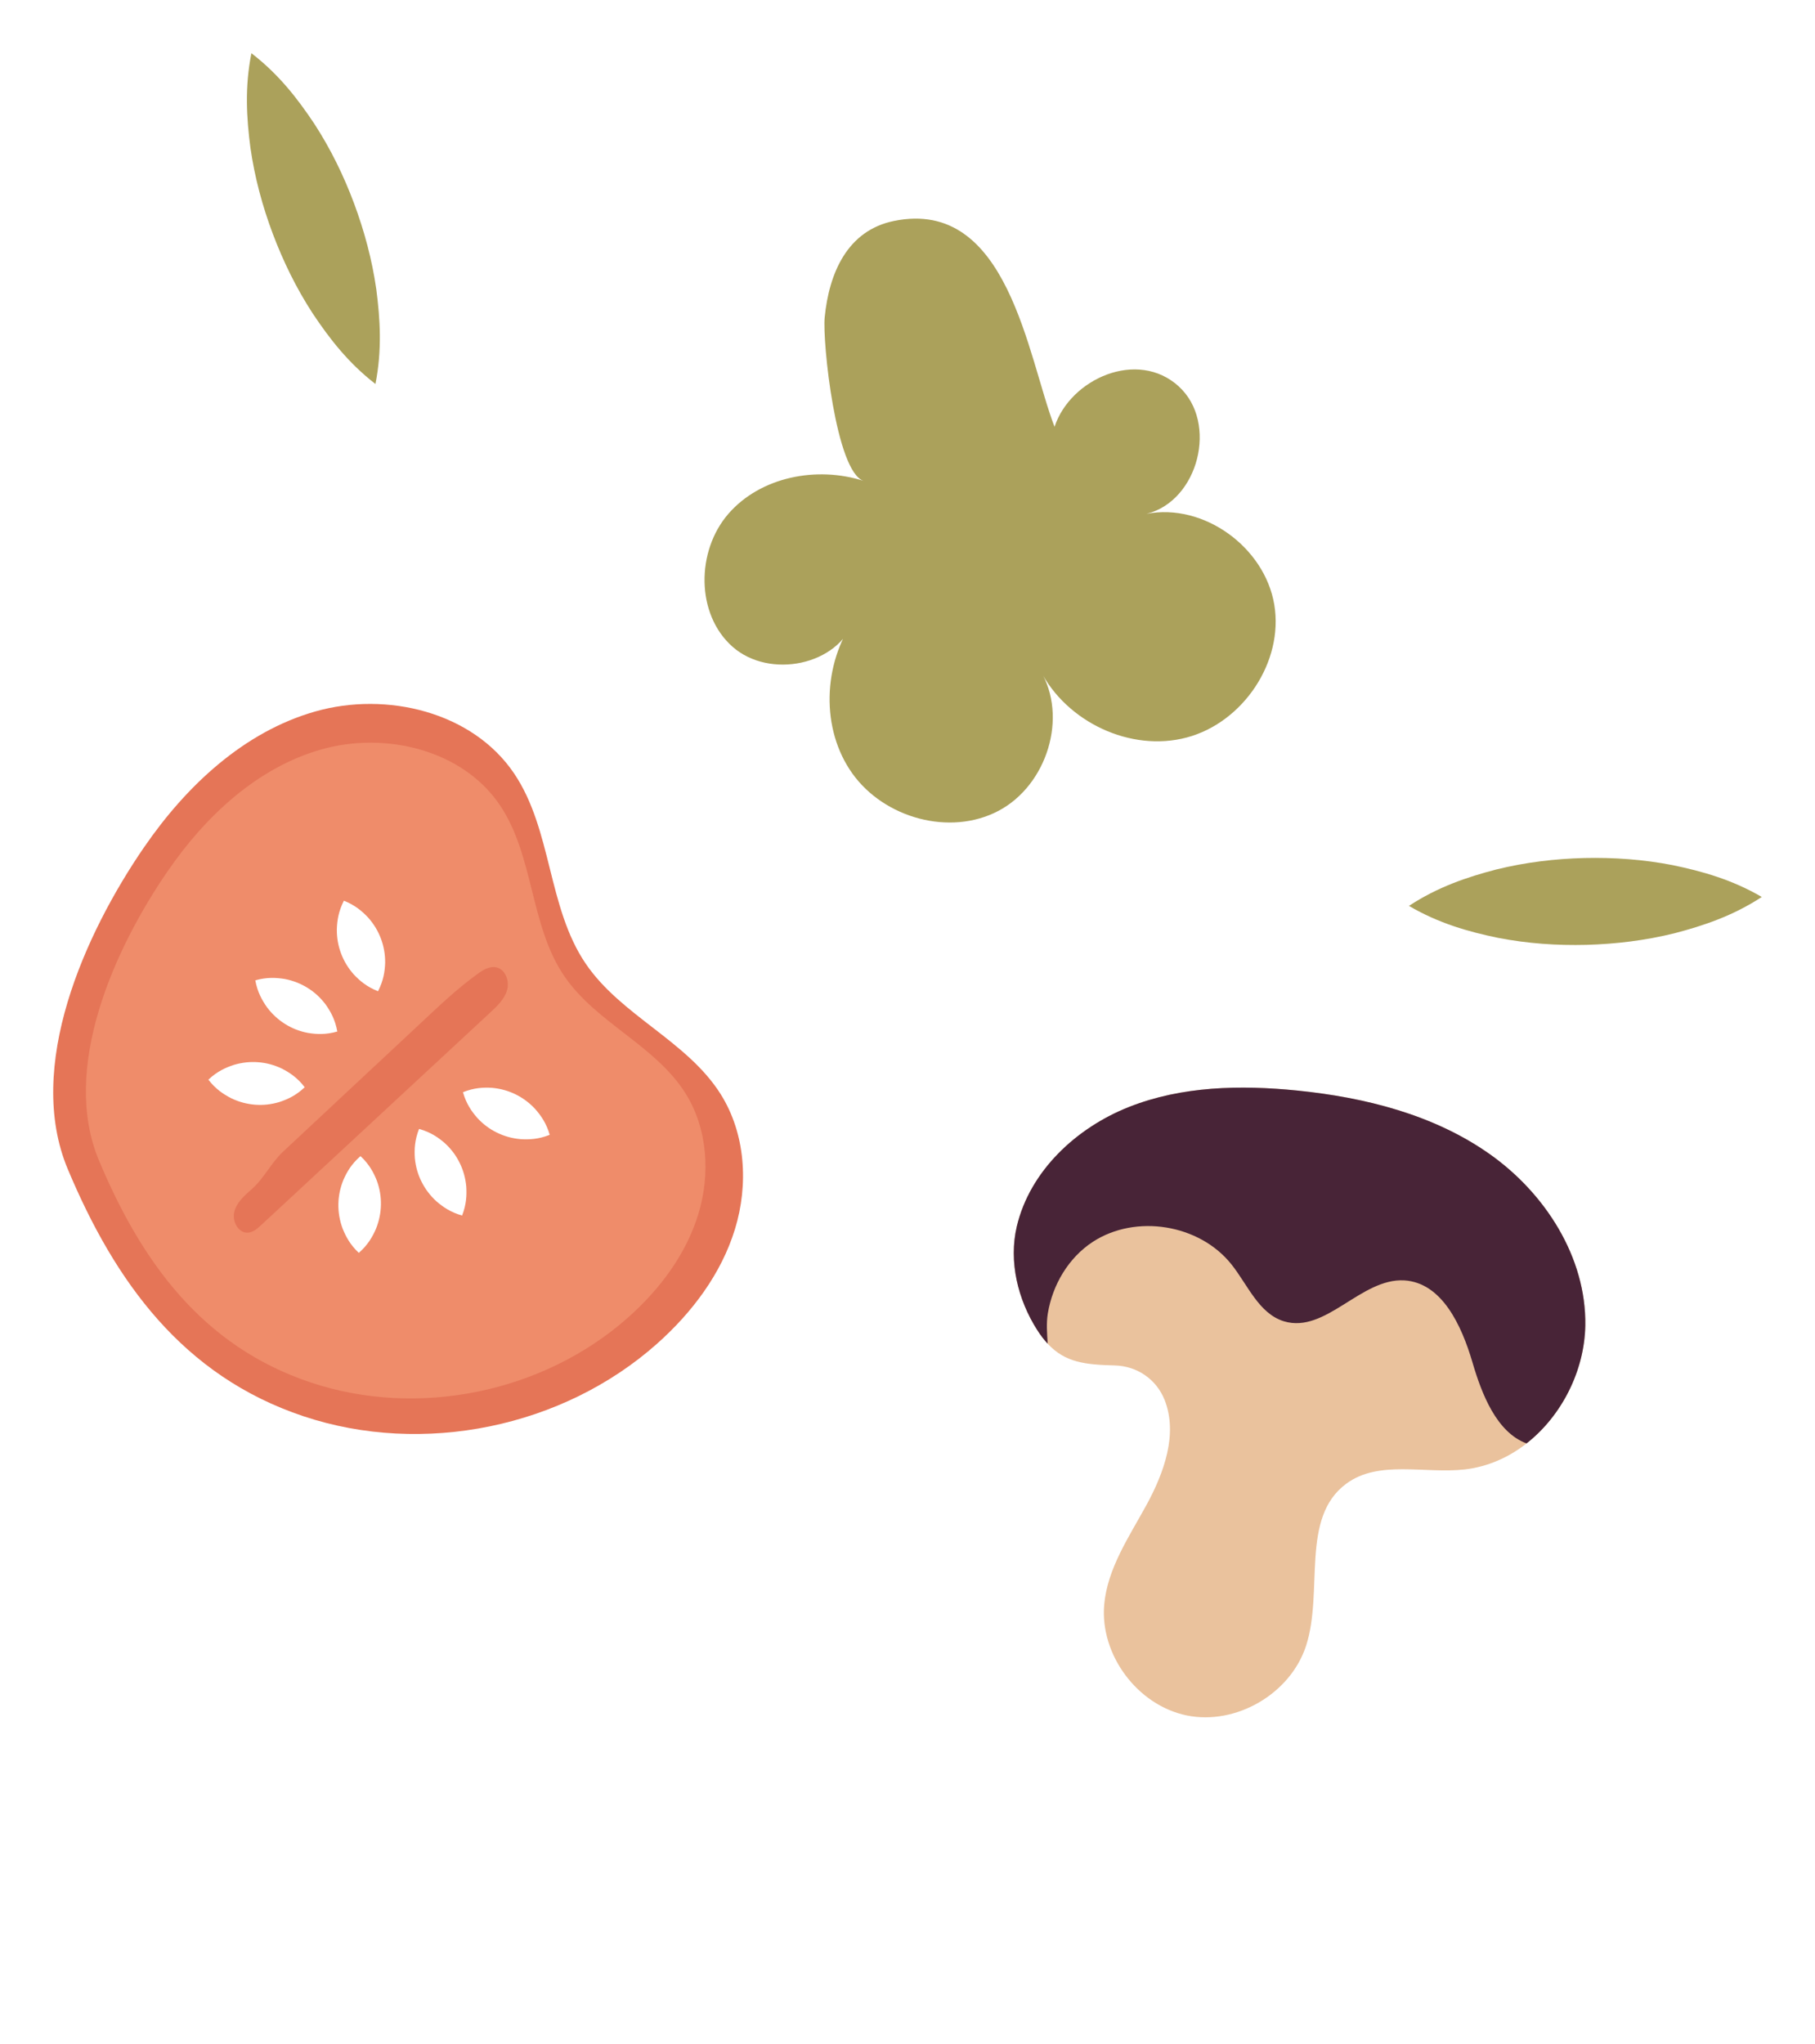 <svg width="341" height="384" viewBox="0 0 341 384" fill="none" xmlns="http://www.w3.org/2000/svg">
<g clip-path="url(#clip0_447_2159)" filter="url(#filter0_d_447_2159)">
<path d="M281.812 261.149C278.452 263.778 274.509 265.533 270.23 266.032C262.636 266.89 254.028 264.193 247.918 268.728C239.243 275.147 243.717 288.965 240.368 299.207C237.417 308.194 227.224 314.13 217.966 312.247C208.714 310.341 201.652 300.889 202.453 291.46C203.052 284.626 207.14 278.679 210.439 272.636C213.715 266.609 216.325 259.366 213.805 252.976C212.259 249.097 208.647 246.624 204.486 246.501C198.88 246.355 195.133 245.963 191.84 242.42C191.151 241.697 190.49 240.822 189.835 239.796C186.234 234.14 184.481 226.987 186.032 220.4C188.485 209.99 197.205 201.856 207.14 197.937C217.059 194.013 228.081 193.8 238.694 194.86C251.457 196.155 264.344 199.384 274.823 206.761C285.307 214.138 293.058 226.208 292.845 239.023C292.689 247.532 288.393 255.992 281.807 261.149H281.812Z" fill="#EAC29D"/>
<path d="M281.812 261.149C276.189 259.064 273.4 251.944 271.619 245.834C269.603 239.012 265.935 230.973 258.856 230.524C250.696 230.042 244.076 240.57 236.235 238.21C231.492 236.758 229.436 231.365 226.345 227.492C220.33 219.957 208.389 218.023 200.313 223.282C195.732 226.281 192.741 231.371 191.862 236.741C191.56 238.563 191.717 240.503 191.84 242.414C191.151 241.691 190.49 240.817 189.835 239.791C186.234 234.134 184.481 226.981 186.032 220.394C188.485 209.984 197.205 201.85 207.14 197.932C217.059 194.008 228.081 193.795 238.694 194.854C251.457 196.149 264.344 199.378 274.823 206.755C285.307 214.133 293.058 226.202 292.845 239.017C292.689 247.527 288.393 255.986 281.807 261.144L281.812 261.149Z" fill="#482437"/>
<path d="M22.104 149.11C30.006 137.618 40.826 127.46 54.234 123.649C67.642 119.837 83.788 123.727 91.59 135.292C98.741 145.893 97.851 160.417 105.025 171.001C111.662 180.789 124.101 185.532 130.401 195.544C135.072 202.966 135.66 212.529 133.078 220.916C130.502 229.302 125.013 236.573 118.461 242.403C100.763 258.15 74.48 263.543 52.016 256.042C29.323 248.463 16.587 230.737 7.733 209.62C-0.326 190.398 10.903 165.395 22.098 149.11H22.104Z" fill="#E57557"/>
<path d="M26.505 153.651C33.601 143.325 43.324 134.204 55.365 130.785C67.412 127.36 81.911 130.858 88.918 141.245C95.341 150.764 94.541 163.815 100.987 173.317C106.951 182.112 118.119 186.367 123.775 195.359C127.97 202.024 128.497 210.618 126.178 218.147C123.859 225.681 118.937 232.212 113.05 237.448C97.15 251.591 73.544 256.435 53.371 249.696C32.985 242.891 21.549 226.97 13.596 208C6.36 190.734 16.441 168.277 26.5 153.651H26.505Z" fill="#EF8C6A"/>
<path d="M59.616 159.201C61.705 160.031 63.016 161.152 64.147 162.346C65.228 163.557 66.018 164.874 66.555 166.292C67.093 167.705 67.373 169.219 67.362 170.844C67.306 172.487 67.054 174.197 66.023 176.204C63.923 175.379 62.607 174.258 61.481 173.064C60.401 171.853 59.611 170.536 59.079 169.112C58.547 167.694 58.267 166.18 58.283 164.555C58.345 162.912 58.586 161.202 59.611 159.195L59.616 159.201Z" fill="white"/>
<path d="M42.966 174.157C45.128 173.546 46.853 173.642 48.477 173.9C50.073 174.202 51.501 174.774 52.784 175.57C54.072 176.366 55.209 177.398 56.183 178.698C57.13 180.038 57.975 181.546 58.373 183.771C56.206 184.394 54.475 184.298 52.856 184.035C51.26 183.732 49.832 183.16 48.555 182.353C47.273 181.546 46.13 180.514 45.161 179.214C44.215 177.868 43.369 176.366 42.966 174.152V174.157Z" fill="white"/>
<path d="M34.151 192.814C35.786 191.272 37.36 190.56 38.923 190.044C40.48 189.579 42.009 189.422 43.515 189.54C45.022 189.652 46.511 190.044 47.973 190.745C49.429 191.496 50.874 192.444 52.252 194.238C50.611 195.79 49.037 196.508 47.48 197.018C45.923 197.483 44.394 197.64 42.888 197.517C41.381 197.394 39.892 197.007 38.43 196.301C36.968 195.544 35.529 194.602 34.151 192.819V192.814Z" fill="white"/>
<path d="M98.282 203.185C97.661 201.021 96.664 199.608 95.588 198.369C94.491 197.175 93.253 196.261 91.892 195.589C90.537 194.916 89.058 194.496 87.44 194.35C85.804 194.249 84.079 194.333 81.979 195.168C82.601 197.343 83.586 198.756 84.667 199.995C85.765 201.189 87.003 202.103 88.364 202.764C89.725 203.431 91.203 203.852 92.822 203.992C94.463 204.087 96.188 204.009 98.277 203.179L98.282 203.185Z" fill="white"/>
<path d="M81.817 218.343C82.634 216.246 82.702 214.52 82.601 212.877C82.45 211.257 82.024 209.783 81.352 208.426C80.685 207.07 79.767 205.831 78.568 204.737C77.331 203.667 75.908 202.68 73.73 202.069C72.906 204.171 72.834 205.898 72.94 207.54C73.091 209.155 73.517 210.635 74.2 211.986C74.878 213.342 75.796 214.576 76.995 215.669C78.238 216.74 79.655 217.726 81.822 218.343H81.817Z" fill="white"/>
<path d="M62.416 225.35C64.108 223.865 64.965 222.368 65.625 220.86C66.236 219.358 66.538 217.844 66.566 216.33C66.6 214.817 66.353 213.298 65.793 211.773C65.189 210.248 64.376 208.718 62.73 207.176C61.027 208.662 60.165 210.158 59.51 211.666C58.899 213.169 58.597 214.682 58.574 216.196C58.552 217.709 58.798 219.229 59.358 220.753C59.969 222.278 60.77 223.809 62.411 225.35H62.416Z" fill="white"/>
<path d="M74.844 181.434C78.025 178.463 81.212 175.486 84.735 172.941C85.76 172.201 86.964 171.467 88.201 171.708C89.938 172.05 90.755 174.253 90.279 175.957C89.803 177.661 88.448 178.956 87.149 180.161C72.789 193.481 58.429 206.806 44.075 220.125C43.364 220.787 42.568 221.488 41.594 221.555C39.791 221.684 38.581 219.442 39.006 217.681C39.432 215.921 40.883 214.626 42.243 213.432C44.674 211.302 45.85 208.516 48.225 206.301C51.216 203.51 54.212 200.712 57.203 197.915C63.083 192.421 68.969 186.928 74.85 181.434H74.844Z" fill="#E57557"/>
<path d="M216.476 62.601C223.908 69.389 220.184 84.099 210.416 86.527C221.147 84.452 232.6 92.783 234.409 103.574C236.212 114.365 228.517 125.745 217.949 128.543C207.381 131.345 195.351 125.611 190.4 115.856C195.754 124.663 191.699 137.523 182.587 142.322C173.475 147.12 161.149 143.695 155.15 135.314C149.158 126.934 149.595 114.752 155.52 106.321C152.507 115.055 139.553 117.605 132.631 111.495C125.708 105.379 125.787 93.495 131.847 86.521C137.906 79.547 148.469 77.512 157.262 80.338C152.053 78.667 149.488 54.192 149.942 49.601C150.765 41.332 154.165 33.299 162.963 31.505C184.441 27.116 188.065 57.107 193.128 70.174C196.085 61.166 208.714 55.498 216.487 62.601H216.476Z" fill="#ABA15B"/>
<path d="M265.782 331.458C263.189 330.376 263.514 324.535 263.335 322.158C263.083 318.772 261.895 304.606 268.734 306.54C273.959 308.02 273.701 315.291 272.996 319.478C272.525 322.253 271.635 325.191 270.162 327.612C268.162 330.909 266.774 331.862 265.777 331.452L265.782 331.458Z" fill="white"/>
<path d="M254.095 363.109C252.98 360.524 257.27 356.556 258.793 354.722C260.961 352.11 269.944 341.095 273.517 347.25C276.245 351.947 271.014 356.998 267.597 359.521C265.329 361.192 262.652 362.683 259.913 363.4C256.189 364.376 254.526 364.101 254.095 363.114V363.109Z" fill="white"/>
<path d="M293.365 346.998C290.772 345.916 291.097 340.074 290.918 337.697C290.666 334.312 289.479 320.145 296.317 322.079C301.536 323.559 301.284 330.83 300.579 335.018C300.108 337.793 299.218 340.73 297.745 343.152C295.746 346.448 294.357 347.401 293.36 346.992L293.365 346.998Z" fill="white"/>
<path d="M326 158.5C320.562 162.049 315.079 163.882 309.59 165.317C304.096 166.674 298.585 167.335 293.063 167.492C287.541 167.632 282.002 167.251 276.447 166.175C270.891 165.025 265.324 163.461 259.712 160.171C265.15 156.6 270.633 154.761 276.122 153.332C281.616 151.981 287.127 151.319 292.649 151.179C298.171 151.056 303.71 151.437 309.266 152.519C314.821 153.674 320.388 155.226 326 158.495V158.5Z" fill="#ABA15B"/>
<path d="M65.541 62.135C60.406 58.155 56.877 53.575 53.73 48.849C50.644 44.101 48.213 39.106 46.259 33.932C44.315 28.758 42.859 23.393 42.053 17.787C41.314 12.153 40.966 6.379 42.232 -0.006C47.385 3.963 50.919 8.543 54.066 13.269C57.146 18.017 59.577 23.012 61.515 28.192C63.441 33.377 64.897 38.736 65.698 44.342C66.432 49.976 66.79 55.75 65.541 62.124V62.135Z" fill="#ABA15B"/>
</g>
<defs>
<filter id="filter0_d_447_2159" x="0" y="0" width="341" height="384" filterUnits="userSpaceOnUse" color-interpolation-filters="sRGB">
<feFlood flood-opacity="0" result="BackgroundImageFix"/>
<feColorMatrix in="SourceAlpha" type="matrix" values="0 0 0 0 0 0 0 0 0 0 0 0 0 0 0 0 0 0 127 0" result="hardAlpha"/>
<feOffset dx="5" dy="10"/>
<feGaussianBlur stdDeviation="5"/>
<feColorMatrix type="matrix" values="0 0 0 0 0 0 0 0 0 0 0 0 0 0 0 0 0 0 0.1 0"/>
<feBlend mode="plus-darker" in2="BackgroundImageFix" result="effect1_dropShadow_447_2159"/>
<feBlend mode="normal" in="SourceGraphic" in2="effect1_dropShadow_447_2159" result="shape"/>
</filter>
<clipPath id="clip0_447_2159">
<rect width="321" height="364" fill="white" transform="matrix(-1 0 0 1 326 0)"/>
</clipPath>
</defs>
</svg>
